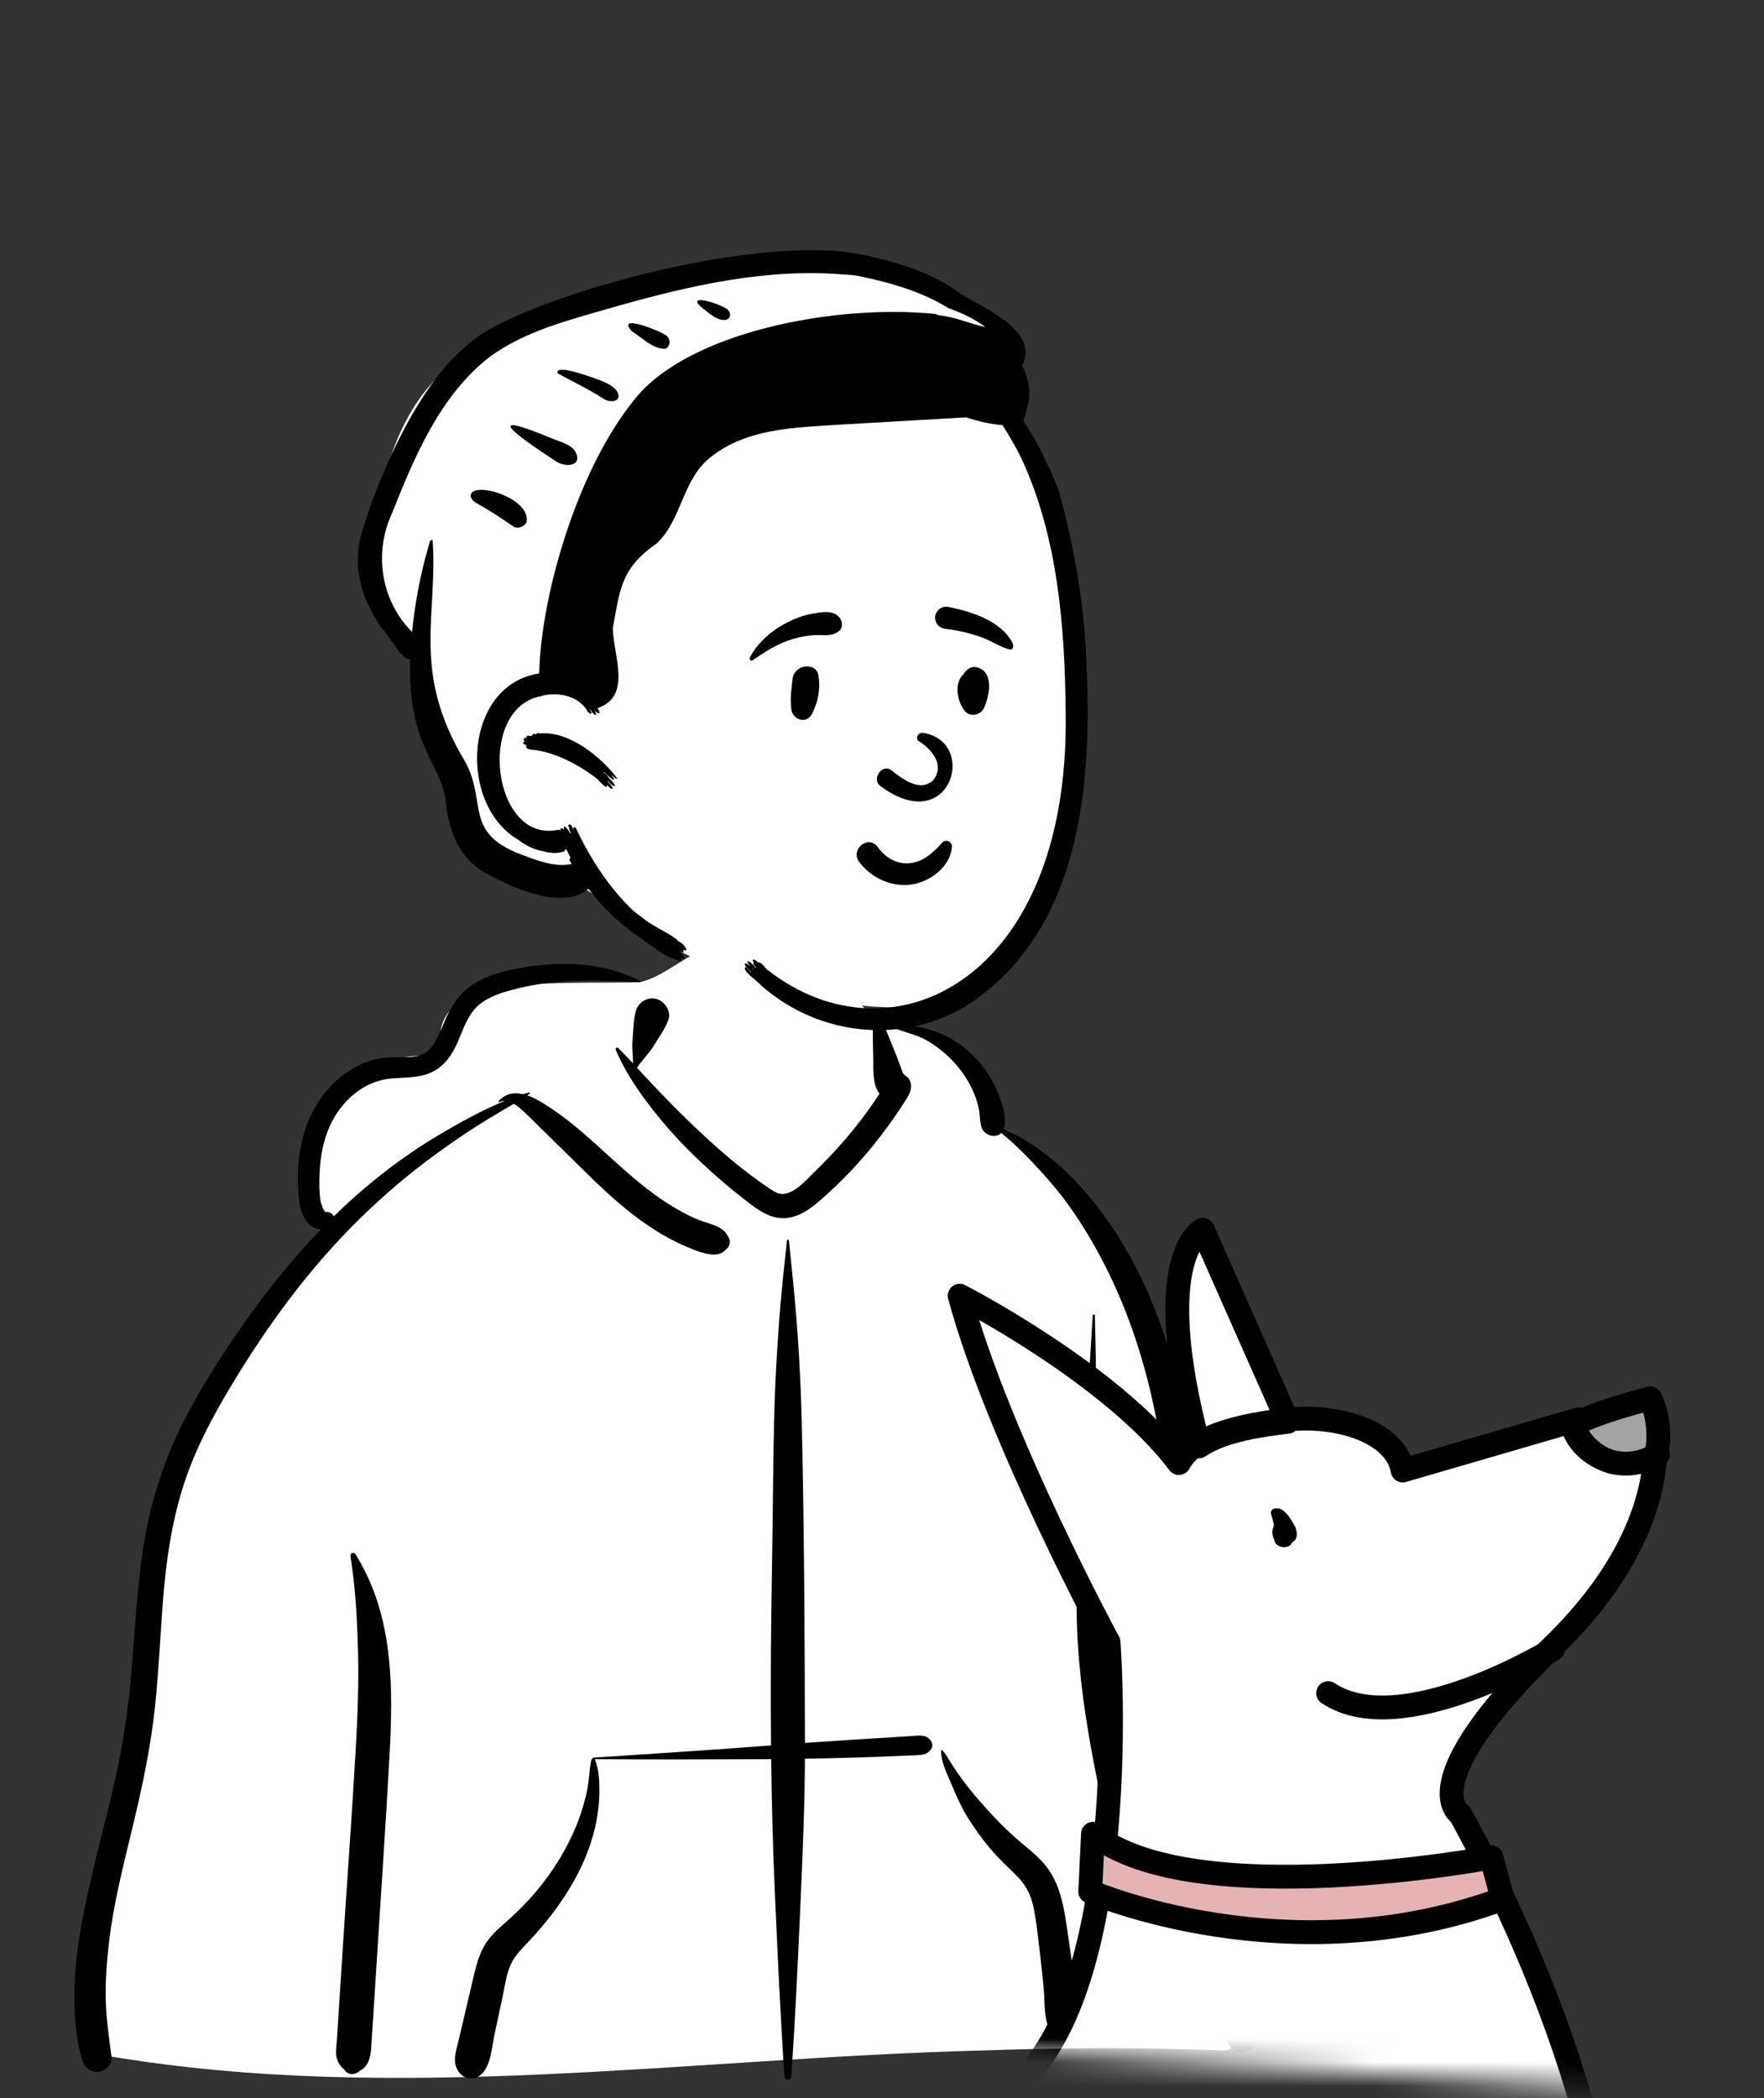 <svg width="74" height="88" viewBox="0 0 74 88" fill="none" xmlns="http://www.w3.org/2000/svg">
<rect x="0" y="0" width="74" height="88" fill="#333333" stroke="none"/>
<g clip-path="url(#clip0_240_6799)">
<path fill-rule="evenodd" clip-rule="evenodd" d="M51.308 86.008C52.489 85.951 52.014 83.859 51.93 83.091C50.995 80.285 51.214 77.225 50.847 74.285C50.618 71.54 50.324 68.803 50.076 66.06C49.59 60.493 46.099 49.159 42.114 47.336C41.613 45.106 39.54 43.024 36.917 43.024C35.128 40.88 32.975 39.371 30.213 39.675C29.072 39.728 27.966 40.954 26.872 41.19C26.26 41.276 20.826 41.056 19.738 41.71C18.98 42.105 18.295 42.833 18.518 43.761C18.874 44.884 17.768 43.668 15.463 44.868C10.761 47.727 13.57 51.553 13.695 51.672C10.761 55.805 8.196 59.16 7.01 64.213C6.241 67.964 6.327 71.837 5.683 75.608C5.455 76.915 5.106 78.178 4.729 79.447C4.319 81.109 4.12 85.251 3.895 85.288C3.484 85.391 4.132 86.246 4.568 86.246C16.641 88.275 28.905 86.331 41.043 86.013C44.464 85.892 47.888 85.865 51.308 86.008Z" fill="white"/>
<path fill-rule="evenodd" clip-rule="evenodd" d="M33.01 52.036C33.015 51.98 33.09 51.98 33.096 52.036L33.181 52.87C33.285 53.887 33.384 54.903 33.457 55.925C33.547 57.2 33.607 58.475 33.636 59.753C33.738 64.204 33.758 68.657 33.767 73.108C34.361 73.066 34.956 73.026 35.55 72.987C35.954 72.961 36.358 72.936 36.761 72.911L37.791 72.847L38.214 72.821C38.501 72.803 38.826 72.73 39.026 72.987C39.106 73.09 39.147 73.224 39.072 73.346C38.899 73.627 38.635 73.617 38.335 73.629C38.053 73.641 37.77 73.652 37.488 73.663C36.882 73.687 36.277 73.71 35.672 73.727C35.036 73.745 34.401 73.76 33.766 73.77C33.759 75.65 33.682 77.527 33.599 79.404L33.562 80.249C33.46 82.534 33.351 84.82 33.196 87.101C33.183 87.288 32.922 87.287 32.909 87.101C32.735 84.532 32.619 81.957 32.505 79.385C32.422 77.519 32.374 75.653 32.351 73.787C32.267 73.788 32.183 73.789 32.099 73.789C29.715 73.8 27.331 73.81 24.947 73.788C24.951 73.793 24.954 73.797 24.957 73.803C25.13 74.216 25.146 74.742 25.142 75.185C25.137 75.693 25.07 76.194 24.954 76.688C24.54 78.457 23.473 80.041 22.258 81.35L22.218 81.393C21.932 81.7 21.603 82.008 21.427 82.399C21.247 82.797 21.185 83.264 21.096 83.693L21.086 83.742L20.739 85.364C20.629 85.88 20.597 86.632 20.194 87.004C19.819 87.35 19.321 87.169 19.144 86.722C19.006 86.374 19.143 85.991 19.225 85.642L19.866 82.914C19.971 82.469 20.086 82.021 20.314 81.621C20.547 81.212 20.888 80.915 21.236 80.612C21.896 80.037 22.501 79.379 23.013 78.666C23.525 77.954 23.962 77.168 24.269 76.342C24.423 75.929 24.549 75.499 24.635 75.067C24.718 74.656 24.717 74.23 24.805 73.824C24.811 73.795 24.835 73.776 24.862 73.768C24.855 73.75 24.865 73.725 24.89 73.723L26.84 73.597C28.573 73.484 30.306 73.367 32.038 73.235L32.344 73.212C32.321 70.722 32.341 68.232 32.385 65.741C32.426 63.457 32.427 61.172 32.494 58.889C32.527 57.755 32.599 56.625 32.679 55.494C32.761 54.337 32.892 53.19 33.01 52.036ZM14.701 65.28C14.68 65.153 14.838 65.075 14.91 65.191C15.741 66.516 16.141 67.955 16.309 69.506C16.459 70.875 16.415 72.264 16.34 73.636C16.261 75.1 16.169 76.563 16.076 78.026L15.932 80.27L15.572 85.894C15.546 86.296 15.456 86.662 15.114 86.849C15.07 86.885 15.025 86.919 14.973 86.947C14.788 87.047 14.543 86.996 14.436 86.804L14.479 86.833C14.516 86.857 14.474 86.824 14.353 86.733L14.25 86.599C14.176 86.485 14.128 86.373 14.109 86.238C14.079 86.028 14.117 85.797 14.131 85.586L14.367 81.898C14.551 79.031 14.765 76.165 14.927 73.296C15.002 71.96 15.055 70.621 15.019 69.282C14.983 67.95 14.916 66.596 14.701 65.28ZM21.884 40.592L21.93 40.584C23.579 40.306 25.372 40.358 26.879 41.163C26.892 41.17 26.886 41.191 26.872 41.19L26.387 41.171C24.851 41.11 23.32 41.074 21.81 41.439L21.655 41.477C21.112 41.611 20.544 41.776 20.107 42.139C19.689 42.487 19.482 43.023 19.282 43.517L19.255 43.582C19.052 44.07 18.795 44.532 18.351 44.837C17.775 45.232 17.083 45.184 16.422 45.237C15.26 45.332 14.309 46.185 13.837 47.229C13.55 47.861 13.428 48.57 13.404 49.261C13.392 49.613 13.39 49.979 13.436 50.329C13.451 50.441 13.587 50.848 13.657 50.838C13.812 50.816 13.953 50.898 14.001 51.023C14.383 50.649 14.776 50.286 15.182 49.937C16.193 49.065 17.282 48.275 18.428 47.596C19.304 47.077 20.227 46.564 21.183 46.175C21.107 46.174 21.032 46.189 20.96 46.227C20.929 46.244 20.897 46.204 20.922 46.177C21.223 45.856 21.584 45.811 21.948 45.896C22.025 45.871 22.103 45.847 22.181 45.824C22.22 45.813 22.239 45.867 22.207 45.888L22.118 45.945C22.515 46.08 22.904 46.344 23.212 46.553C24.098 47.153 24.878 47.885 25.668 48.605L25.812 48.735C26.507 49.364 27.221 49.975 28.011 50.48C28.425 50.744 28.859 50.988 29.315 51.17C29.706 51.326 30.343 51.424 30.526 51.842C30.688 52.043 30.62 52.298 30.43 52.433C30.108 52.791 29.465 52.56 29.082 52.41C28.62 52.23 28.173 52.014 27.746 51.761C26.918 51.268 26.154 50.656 25.443 50.005C24.7 49.324 23.999 48.602 23.276 47.9C22.963 47.596 22.657 47.285 22.343 46.981L22.186 46.83C22.026 46.678 21.798 46.441 21.554 46.298C21.095 46.575 20.628 46.841 20.173 47.126C19.538 47.523 18.921 47.949 18.314 48.389C17.145 49.236 16.037 50.185 15.008 51.202C13.123 53.067 11.516 55.196 10.112 57.451L10.005 57.623C9.208 58.913 8.453 60.246 7.918 61.671C7.33 63.241 7.044 64.891 6.888 66.557C6.734 68.21 6.682 69.873 6.509 71.525C6.333 73.22 5.984 74.877 5.588 76.531L5.493 76.923C5.135 78.404 4.764 79.886 4.58 81.402C4.482 82.212 4.422 83.033 4.436 83.849C4.449 84.671 4.577 85.474 4.679 86.286C4.719 86.598 4.416 86.858 4.146 86.899C3.834 86.946 3.567 86.745 3.47 86.452C3.168 85.539 3.114 84.53 3.123 83.572C3.133 82.599 3.255 81.632 3.428 80.677C3.767 78.796 4.291 76.954 4.729 75.096C5.115 73.458 5.374 71.817 5.513 70.14C5.658 68.399 5.745 66.653 6.01 64.924C6.271 63.218 6.762 61.589 7.503 60.033C8.177 58.617 9.018 57.284 9.899 55.992C10.97 54.422 12.145 52.929 13.46 51.569C13.341 51.564 13.22 51.525 13.109 51.455C12.768 51.24 12.61 50.819 12.561 50.435C12.447 49.536 12.475 48.598 12.703 47.719C13.071 46.301 14.027 45.042 15.412 44.531C15.768 44.4 16.147 44.351 16.525 44.342C16.883 44.333 17.275 44.38 17.621 44.265C18.171 44.082 18.407 43.425 18.614 42.928L18.623 42.905C18.889 42.27 19.207 41.727 19.781 41.331C20.393 40.908 21.161 40.716 21.884 40.592ZM37.554 43.1C38.049 42.926 38.669 43.084 39.154 43.236C39.693 43.406 40.192 43.718 40.62 44.089C41.071 44.48 41.444 44.962 41.708 45.502L41.733 45.554C41.974 46.054 42.248 46.741 42.127 47.291C42.123 47.306 42.119 47.321 42.114 47.336C43.098 47.826 44.006 48.44 44.797 49.218C45.717 50.124 46.497 51.155 47.157 52.269C49.777 56.693 50.239 62.006 50.548 67.051L50.625 68.33C50.793 71.093 50.99 73.848 51.501 76.573L51.538 76.769C52.084 79.621 52.866 82.496 52.787 85.421C52.763 86.298 51.483 86.292 51.447 85.421C51.307 82.144 50.551 78.98 50.04 75.754C49.14 70.078 49.591 64.227 48.316 58.608C47.816 56.403 47.041 54.264 45.934 52.296C45.387 51.323 44.762 50.384 44.029 49.545C43.399 48.823 42.743 48.128 42.007 47.522C41.771 47.76 41.301 47.639 41.178 47.291C41.094 47.051 41.118 46.772 41.064 46.521C41.014 46.288 40.944 46.058 40.852 45.839C40.668 45.402 40.398 44.983 40.086 44.63C39.749 44.248 39.361 43.931 38.928 43.669C38.491 43.405 38.014 43.326 37.554 43.134C37.538 43.127 37.537 43.106 37.554 43.1ZM39.479 73.433C39.48 73.41 39.507 73.399 39.523 73.415C39.697 73.577 39.802 73.809 39.93 74.008C40.077 74.238 40.232 74.463 40.395 74.682C40.72 75.121 41.082 75.534 41.447 75.94C41.787 76.317 42.149 76.678 42.524 77.019C42.931 77.388 43.387 77.717 43.756 78.125C44.527 78.977 44.652 80.147 44.815 81.245L44.832 81.364C44.932 82.016 45.02 82.669 45.101 83.324C45.14 83.642 45.178 83.961 45.21 84.28L45.22 84.381C45.248 84.694 45.256 85.011 45.079 85.284C44.889 85.576 44.458 85.678 44.201 85.398C43.761 84.917 43.843 84.062 43.786 83.444C43.739 82.932 43.685 82.42 43.625 81.91L43.594 81.655C43.523 81.074 43.466 80.482 43.335 79.911C43.219 79.409 42.999 79.03 42.637 78.665C42.273 78.299 41.895 77.956 41.558 77.562C41.202 77.143 40.88 76.694 40.59 76.225C40.342 75.824 40.144 75.388 39.962 74.952L39.931 74.879C39.755 74.454 39.465 73.901 39.479 73.433ZM45.84 55.18C45.843 55.12 45.93 55.119 45.931 55.18C45.942 55.689 45.953 56.199 45.963 56.709C46.047 60.817 45.995 64.935 46.402 69.029C46.594 70.959 46.948 72.861 47.357 74.755C47.566 75.724 47.786 76.691 47.994 77.66C48.198 78.605 48.416 79.554 48.577 80.508C48.735 81.445 48.877 82.389 48.941 83.338L48.949 83.462C48.976 83.922 49.107 84.598 48.857 85.005C48.586 85.447 48.068 85.455 47.778 85.033C47.505 84.638 47.573 83.934 47.525 83.462C47.476 82.981 47.424 82.5 47.365 82.02C47.251 81.084 47.099 80.15 46.942 79.221C46.615 77.285 46.14 75.374 45.79 73.441C45.431 71.461 45.176 69.466 45.165 67.45C45.154 65.417 45.367 63.387 45.474 61.359C45.583 59.298 45.707 57.239 45.84 55.18ZM26.676 42.402C26.785 42.031 27.169 41.799 27.544 41.903C27.888 41.998 28.172 42.421 28.037 42.782C27.891 43.177 27.634 43.513 27.419 43.871C27.219 44.202 26.928 44.463 26.725 44.788L26.949 45.033C27.061 45.155 27.173 45.276 27.287 45.395L27.677 45.805C27.982 46.124 28.288 46.44 28.603 46.748C29.528 47.652 30.469 48.526 31.505 49.301C31.741 49.477 31.979 49.652 32.224 49.816L32.315 49.877C32.483 49.989 32.67 50.098 32.872 50.079C33.365 50.033 33.81 49.504 34.148 49.174L34.166 49.157C35.004 48.349 35.781 47.466 36.459 46.516C36.61 46.305 36.756 46.09 36.898 45.873C36.57 45.485 36.648 44.727 36.63 44.257C36.617 43.925 36.617 43.594 36.615 43.263L36.614 43.196C36.61 42.982 36.6 42.776 36.738 42.6C36.746 42.589 36.762 42.59 36.773 42.595C36.961 42.695 37.019 42.862 37.099 43.05L37.107 43.069C37.205 43.294 37.299 43.522 37.393 43.748C37.492 43.985 37.583 44.226 37.676 44.466C37.718 44.577 37.759 44.689 37.799 44.802C37.824 44.874 37.849 44.946 37.875 45.017L37.881 45.022C37.915 45.052 37.944 45.083 37.969 45.115C38.074 45.168 38.158 45.265 38.197 45.407C38.282 45.718 38.106 45.97 37.948 46.216C37.309 47.216 36.581 48.169 35.771 49.033C35.369 49.462 34.946 49.872 34.505 50.261L34.428 50.329C34.033 50.673 33.603 50.999 33.075 51.08C32.456 51.174 31.953 50.863 31.48 50.504L31.432 50.468C30.984 50.124 30.544 49.768 30.118 49.395C29.249 48.636 28.423 47.82 27.689 46.926C26.976 46.056 26.271 45.083 25.831 44.035C25.804 43.972 25.875 43.905 25.93 43.958C26.145 44.165 26.351 44.383 26.555 44.605C26.561 44.279 26.502 43.951 26.535 43.623C26.575 43.225 26.564 42.785 26.676 42.402Z" fill="black"/>
<path fill-rule="evenodd" clip-rule="evenodd" d="M33.04 11.033C36.148 11.033 39.876 12.557 40.193 12.587L40.202 12.588C40.368 12.588 41.02 13.09 42.157 14.094L40.925 16.523L41.025 16.619C41.502 17.081 41.909 17.503 42.23 17.835C44.853 20.547 45.325 31.195 44.706 34.909C44.088 38.622 42.943 42.256 37.613 42.256C32.282 42.256 26.352 39.014 25.439 38.005C24.83 37.332 24.146 37.009 23.387 37.037C23.355 36.998 23.324 36.958 23.294 36.918L23.182 36.902C22.131 36.748 21.378 36.541 20.924 36.281C20.035 35.773 19.058 33.099 19.058 32.511C19.058 31.927 17.6 27.687 17.571 27.238L17.57 27.226C17.57 26.85 15.665 25.126 15.665 24.578C15.665 24.03 15.281 24.064 15.665 22.134L15.776 21.567C16.185 19.512 16.985 16.109 20.035 14.63C23.387 13.006 29.901 11.033 33.04 11.033Z" fill="white"/>
<path fill-rule="evenodd" clip-rule="evenodd" d="M19.518 14.554C21.189 12.76 30.679 9.984 35.48 10.572L35.624 10.591C36.007 10.64 36.385 10.715 36.757 10.816C37.962 11.101 39.206 11.531 40.201 12.251C41.032 12.84 43.653 13.801 42.88 15.341C43.167 15.89 43.274 16.568 43.08 17.109C43.056 17.295 42.999 17.467 42.926 17.646C43.538 18.559 44.023 19.592 44.415 20.574C45.1 23.047 45.527 25.62 45.589 28.142C45.797 32.935 45.278 38.66 41.15 41.759C38.657 43.723 34.752 43.789 31.95 41.354C31.791 41.164 31.043 40.65 31.293 40.56C31.367 40.639 31.443 40.717 31.521 40.792C31.518 40.784 31.517 40.775 31.518 40.766L31.445 40.699C31.308 40.571 31.129 40.384 31.332 40.42C31.341 40.431 31.351 40.44 31.361 40.45C31.404 40.477 31.436 40.499 31.462 40.519L31.474 40.53L31.471 40.525C31.354 40.399 31.283 40.27 31.458 40.353L31.482 40.364C31.559 40.447 31.638 40.526 31.719 40.603C31.718 40.594 31.719 40.585 31.724 40.575L31.649 40.502C31.575 40.429 31.587 40.429 31.622 40.37C31.467 40.15 31.757 40.281 31.778 40.367C31.96 40.323 32.12 40.669 32.237 40.711C37.373 44.704 44.826 41.161 44.706 30.033L44.704 29.815C44.668 26.256 44.372 22.599 42.917 19.378C42.776 19.068 42.617 18.766 42.443 18.474C42.323 18.255 42.195 18.042 42.056 17.834C41.67 17.802 41.288 17.731 40.912 17.62C40.783 17.587 40.655 17.55 40.527 17.507C38.662 17.61 36.838 17.722 34.967 17.828L34.382 17.865C32.797 17.968 31.159 18.133 29.88 19.125C28.625 20.027 28.619 21.807 27.545 22.798C26.013 23.85 26.002 24.798 25.707 26.348C25.729 27.516 26.529 29.213 25.06 29.704C25.308 30.062 24.962 29.89 24.935 29.765C24.932 29.765 24.929 29.766 24.927 29.766C25.148 30.181 24.823 29.92 24.795 29.787C24.777 29.782 24.76 29.769 24.743 29.751C24.965 30.115 24.605 29.86 24.627 29.794C24.197 29.126 23.311 29.022 22.688 29.199C22.68 29.223 22.652 29.225 22.635 29.212C19.982 29.794 20.666 35.349 23.385 34.812C23.502 34.788 23.499 34.844 23.522 34.85C23.459 34.683 23.636 34.751 23.634 34.786L23.645 34.785C23.654 34.785 23.65 34.784 23.656 34.786C23.596 34.445 23.937 34.939 23.91 34.959C23.921 34.953 23.933 34.95 23.943 34.948L23.931 34.916C23.875 34.763 23.88 34.827 23.88 34.739C23.837 34.631 23.834 34.678 23.844 34.608C23.994 34.49 24.038 34.846 24.088 34.872C24.003 34.752 24.071 34.653 24.151 34.719C24.764 36.021 25.555 37.245 26.577 38.21C26.689 38.299 26.802 38.387 26.919 38.469C27.354 38.852 28.021 39.099 28.428 39.438C28.428 39.444 28.425 39.451 28.421 39.458L28.431 39.466L28.44 39.475L28.582 39.544C28.623 39.58 28.661 39.62 28.694 39.664C28.73 39.706 28.761 39.751 28.787 39.8C28.8 39.859 28.771 39.883 28.716 39.858C28.691 39.849 28.667 39.84 28.643 39.831C28.644 39.833 28.645 39.834 28.646 39.835C28.654 39.848 28.708 39.974 28.646 39.953L28.639 39.951C28.605 39.938 28.571 39.924 28.537 39.911C28.577 39.96 28.613 40.014 28.645 40.06C28.679 40.096 28.7 40.138 28.708 40.186C28.706 40.212 28.692 40.224 28.666 40.22C28.625 40.207 28.586 40.193 28.546 40.178L28.558 40.2C28.585 40.255 28.625 40.349 28.555 40.318C28.494 40.299 28.436 40.277 28.378 40.253C28.373 40.263 28.363 40.267 28.344 40.257C28.158 40.191 27.979 40.109 27.808 40.013C27.657 39.902 27.505 39.793 27.354 39.683C27.212 39.597 27.074 39.501 26.943 39.392C26.065 38.819 25.297 38.091 24.687 37.279C23.668 38.172 21.629 37.319 20.368 36.62C19.253 35.996 18.815 34.84 18.701 33.595C18.466 31.918 17.111 31.344 17.205 27.665C17.203 27.666 17.201 27.666 17.198 27.666C17.149 27.651 17.101 27.631 17.056 27.606C17.009 27.584 16.966 27.557 16.924 27.525L16.874 27.454C16.848 27.439 16.824 27.424 16.806 27.408L16.797 27.42C16.767 27.457 16.787 27.402 16.789 27.391L16.701 27.27C16.492 26.982 16.263 26.659 16.076 26.4L16.07 26.411C16.066 26.419 16.064 26.424 16.066 26.427C15.622 25.782 15.205 25.003 15.089 24.248C14.952 23.668 15.005 23.069 15.125 22.531C15.637 20.646 17.315 16.382 19.518 14.554ZM31.563 40.616L31.535 40.59L31.56 40.621C31.573 40.638 31.586 40.652 31.607 40.667C31.606 40.662 31.606 40.657 31.606 40.651C31.592 40.64 31.578 40.628 31.563 40.616ZM35.459 11.519C32.203 11.236 29 11.962 25.894 12.84L25.679 12.902C23.913 13.412 22.045 13.871 20.552 14.962C18.466 16.578 17.389 19.148 16.449 21.521C15.628 23.285 16.048 25.273 17.285 26.504C17.413 25.281 17.633 24.093 17.976 22.915C18.047 22.731 17.993 22.67 18.147 22.646C18.38 25.821 17.233 28.167 19.503 31.93C20.488 33.705 19.348 35.004 22.13 35.939L22.205 35.968C22.785 36.189 23.418 36.364 23.985 36.24L23.934 36.156C23.883 36.07 23.867 36.028 23.942 35.991C23.94 35.987 23.938 35.983 23.935 35.978C23.874 35.861 23.815 35.744 23.758 35.624C23.736 35.632 23.713 35.638 23.689 35.644C23.704 35.673 23.706 35.702 23.663 35.711C23.511 35.764 23.353 35.786 23.193 35.776L23.158 35.773C22.977 35.762 22.862 35.728 22.76 35.697C22.726 35.692 22.692 35.686 22.658 35.679C22.329 35.605 21.98 35.417 21.755 35.231C19.183 33.754 19.448 28.724 22.619 28.248C22.684 25.082 24.173 19.739 26.645 16.721C28.879 13.946 34.978 12.743 39.221 13.167C39.283 13.188 39.345 13.208 39.407 13.229C40.062 13.288 40.685 13.583 41.341 13.72C40.87 13.364 40.337 13.126 39.787 12.925C38.692 12.247 37.436 11.88 36.224 11.622C35.972 11.559 35.718 11.525 35.459 11.519ZM22.474 30.792C22.644 30.699 22.625 30.789 22.664 30.763C23.89 30.662 25.212 31.748 25.898 32.653C25.843 32.71 25.697 32.541 25.671 32.514C25.668 32.518 25.664 32.521 25.66 32.522L25.679 32.549C25.956 32.953 25.406 32.478 25.354 32.38C25.345 32.385 25.336 32.388 25.326 32.386C25.369 32.429 25.503 32.542 25.526 32.623L25.561 32.652C25.894 32.941 25.867 33.158 25.488 32.748C25.497 32.767 25.501 32.785 25.494 32.799L25.507 32.807C25.694 32.939 25.846 33.306 25.458 32.929C25.498 33.204 25.072 32.673 25.058 32.677C24.322 32.092 23.236 31.522 22.312 31.446L22.28 31.442C22.111 31.42 22.03 31.369 22.09 31.257C21.881 31.207 21.93 31.103 22.029 31.106C21.881 31.008 22.014 30.915 22.1 30.951C22.041 30.787 22.277 30.896 22.298 30.873C22.421 30.682 22.453 30.841 22.474 30.792ZM19.904 20.589C20.492 20.371 22.232 21.024 22.093 21.889C22.01 22.088 21.737 22.201 21.545 22.089L21.295 21.919C20.859 21.624 20.465 21.365 19.997 21.108C19.743 20.98 19.633 20.708 19.904 20.589ZM23.254 19.304L23.027 19.154C21.799 18.341 20.064 17.11 23.141 18.384C23.492 18.536 23.958 18.626 24.149 18.964C24.45 19.587 23.659 19.628 23.254 19.304ZM23.392 15.658C23.294 15.28 24.519 15.724 24.876 15.841L24.93 15.862C25.277 15.992 25.675 16.114 25.883 16.417C26.126 16.835 25.634 16.922 25.329 16.733C24.704 16.32 24.018 16.008 23.392 15.658ZM26.509 13.897C25.819 13.136 27.665 13.865 27.942 14.068L27.949 14.074C28.156 14.221 28.114 14.537 27.92 14.63C27.368 14.641 26.962 14.176 26.509 13.897ZM29.648 13.063C28.551 12.266 29.995 12.645 30.497 12.957C30.839 13.262 30.487 13.777 29.648 13.063Z" fill="black"/>
<path fill-rule="evenodd" clip-rule="evenodd" d="M37.065 36.947C36.662 36.78 36.302 36.502 36.038 36.146C35.947 36.023 35.923 35.892 35.942 35.773C35.964 35.639 36.042 35.517 36.149 35.435C36.256 35.353 36.39 35.313 36.52 35.334C36.633 35.352 36.745 35.414 36.834 35.544L36.852 35.57C37.009 35.784 37.213 35.96 37.445 36.074C37.669 36.183 37.92 36.234 38.179 36.205C38.673 36.148 39.013 35.877 39.375 35.51C39.419 35.464 39.464 35.416 39.509 35.367C39.538 35.323 39.578 35.295 39.621 35.28C39.67 35.263 39.725 35.264 39.776 35.282C39.824 35.299 39.868 35.332 39.897 35.375C39.925 35.416 39.94 35.468 39.935 35.526C39.902 35.907 39.706 36.247 39.427 36.514C39.117 36.81 38.706 37.016 38.319 37.087C37.893 37.167 37.459 37.11 37.065 36.947ZM38.52 31.071C38.973 31.351 39.664 32.002 39.176 32.694C38.602 33.305 37.776 32.605 37.368 32.288C36.991 32.043 36.566 32.674 36.917 32.96C39.86 35.169 41.055 31.144 38.749 30.743C38.495 30.698 38.401 30.985 38.52 31.071ZM33.245 28.502C33.295 27.872 34.242 27.729 34.337 28.352C34.421 28.911 34.322 29.424 34.073 29.927C33.836 30.407 33.24 30.183 33.195 29.746C33.134 29.159 33.214 28.894 33.245 28.502ZM40.454 28.223C40.586 28.047 40.777 27.928 41.005 27.995C41.719 28.207 41.508 29.234 41.258 29.733C41.122 30.005 40.681 30.074 40.483 29.835C40.158 29.445 40.003 28.667 40.415 28.283C40.426 28.263 40.439 28.243 40.454 28.223ZM34.063 25.744L34.176 25.724C34.525 25.663 34.958 25.604 35.205 25.888C35.336 26.039 35.381 26.319 35.205 26.463C34.896 26.717 34.554 26.619 34.183 26.64C33.877 26.658 33.584 26.709 33.29 26.795C32.644 26.982 32.118 27.323 31.567 27.698C31.494 27.747 31.421 27.653 31.455 27.585C31.773 26.953 32.39 26.434 33.008 26.117C33.338 25.948 33.699 25.808 34.063 25.744ZM39.804 25.461L39.89 25.479C40.829 25.678 42.049 26.075 42.493 27.01C42.51 27.142 42.492 27.17 42.478 27.189L42.473 27.195C42.461 27.211 42.451 27.233 42.395 27.251C42.379 27.247 42.363 27.243 42.347 27.239C42.143 27.184 41.982 27.11 41.826 27.032L41.657 26.948C41.46 26.85 41.262 26.756 41.052 26.687C40.604 26.539 40.144 26.434 39.676 26.379C39.574 26.367 39.476 26.332 39.399 26.273C39.326 26.216 39.27 26.138 39.245 26.034C39.212 25.9 39.221 25.798 39.292 25.677C39.346 25.586 39.423 25.522 39.511 25.486C39.6 25.449 39.702 25.441 39.804 25.461Z" fill="black"/>
<mask id="mask0_240_6799" style="mask-type:alpha" maskUnits="userSpaceOnUse" x="31" y="44" width="49" height="45">
<path d="M33.81 44.239L79.555 47.325L76.851 88.315L31.107 85.229L33.81 44.239Z" fill="#D9D9D9"/>
</mask>
<g mask="url(#mask0_240_6799)">
<path d="M50.171 60.816C48.107 52.811 50.346 51.775 50.346 51.775L53.913 59.832C52.87 59.965 51.226 60.16 50.184 60.864L50.171 60.816Z" fill="white"/>
<path d="M-14.187 98.556C-14.167 96.16 -12.774 93.903 -10.832 92.534C-8.889 91.165 -6.446 90.696 -4.051 90.813C0.958 91.09 5.656 94.208 7.907 98.73C8.574 100.053 9.027 101.539 9.967 102.735C10.524 103.464 11.368 104.114 12.251 104.337C13.176 103.197 15.218 101.437 19.799 99.754C27.339 97.043 39.838 91.764 43.459 86.344C47.094 80.972 46.184 69.061 46.184 69.061C46.184 69.061 41.559 60.517 39.937 54.521C39.937 54.521 46.322 57.796 49.134 61.539C49.307 61.232 49.542 60.959 49.898 60.756C50.954 60.1 52.584 59.857 53.627 59.724C55.87 59.467 58.245 60.265 58.52 61.852L65.905 59.705C65.905 59.705 65.666 59.771 65.657 59.929C65.635 60.039 65.709 60.122 65.735 60.219C66.001 60.821 66.589 61.282 67.254 61.462C67.872 61.655 68.602 61.505 69.123 61.153C69.02 63.053 68.171 65.99 64.791 69.264C58.844 75.017 60.928 76.259 60.928 76.259C60.928 76.259 68.878 90.068 66.978 99.378C65.077 108.688 63.923 111.451 64.341 112.998C64.76 114.546 71.043 130.739 71.043 130.739C71.043 130.739 75.903 130.277 74.4 131.369C72.883 132.412 69.666 132.679 69.666 132.679L56.367 111.827C56.367 111.827 50.323 125.766 50.903 127.529C51.482 129.292 52.433 133.187 52.433 133.187C52.433 133.187 55.768 132.784 54.607 133.625C53.447 134.465 50.422 134.679 50.422 134.679L47.988 125.685L47.627 110.295L38.677 111.213L30.769 111.998C30.769 111.998 32.189 125.224 21.794 129.92C21.698 129.946 21.65 129.96 21.555 129.986C10.929 134.59 11.534 146.325 11.534 146.325C11.534 146.325 15.104 146.221 14.57 147.668L10.119 148.121C10.119 148.121 4.003 134.064 14.504 126.531C14.504 126.531 15.346 124.895 15.301 122.829C15.274 121.017 12.363 108.932 11.639 106.066C8.621 104.406 6.04 101.327 2.584 101.088C0.318 100.883 -1.846 102.002 -3.94 102.997C-6 103.931 -8.386 104.799 -10.53 104.093C-12.783 103.365 -14.315 100.931 -14.248 98.521L-14.187 98.556Z" fill="white"/>
<path d="M50.281 60.619C48.17 52.627 50.456 51.579 50.456 51.579L54.023 59.635C52.98 59.768 51.337 59.963 50.294 60.668L50.281 60.619Z" stroke="black" stroke-linecap="round" stroke-linejoin="round"/>
<path d="M-13.866 98.384C-13.846 95.988 -12.452 93.731 -10.51 92.362C-8.568 90.993 -6.125 90.525 -3.73 90.641C1.279 90.918 5.977 94.036 8.229 98.559C8.895 99.882 9.348 101.367 10.288 102.562C10.845 103.292 11.689 103.942 12.572 104.166C13.497 103.026 15.539 101.265 20.12 99.581C27.66 96.871 40.16 91.592 43.781 86.172C47.415 80.8 46.505 68.889 46.505 68.889C46.505 68.889 41.881 60.346 40.258 54.349C40.258 54.349 46.643 57.624 49.455 61.368C49.629 61.06 49.863 60.787 50.219 60.584C51.275 59.928 52.906 59.685 53.949 59.552C56.192 59.295 58.566 60.093 58.842 61.681L66.226 59.533C66.226 59.533 65.987 59.599 65.979 59.757C65.957 59.867 66.031 59.951 66.057 60.047C66.323 60.649 66.91 61.111 67.575 61.29C68.193 61.483 68.923 61.333 69.444 60.981C69.341 62.88 68.492 65.819 65.112 69.093C59.166 74.845 61.249 76.088 61.249 76.088C61.249 76.088 69.199 89.896 67.299 99.206C65.398 108.517 64.244 111.279 64.663 112.826C65.081 114.373 71.365 130.567 71.365 130.567C71.365 130.567 76.224 130.105 74.721 131.197C73.205 132.241 69.988 132.507 69.988 132.507L56.688 111.655C56.688 111.655 50.644 125.594 51.224 127.357C51.804 129.12 52.755 133.015 52.755 133.015C52.755 133.015 56.089 132.611 54.929 133.452C53.769 134.293 50.743 134.507 50.743 134.507L48.309 125.513L47.949 110.124L38.998 111.041L31.09 111.827C31.09 111.827 32.51 125.052 22.115 129.748C22.019 129.774 21.971 129.788 21.876 129.814C11.25 134.418 11.856 146.153 11.856 146.153C11.856 146.153 15.425 146.049 14.891 147.496L10.44 147.949C10.44 147.949 4.324 133.892 14.826 126.36C14.826 126.36 15.668 124.723 15.622 122.657C15.595 120.845 12.685 108.76 11.961 105.894C8.942 104.235 6.361 101.154 2.905 100.915C0.64 100.711 -1.525 101.83 -3.619 102.825C-5.679 103.759 -8.065 104.627 -10.209 103.921C-12.462 103.194 -13.994 100.759 -13.927 98.349L-13.866 98.384Z" stroke="black" stroke-linecap="round" stroke-linejoin="round"/>
<path d="M66.052 59.84C66.052 59.84 66.217 59.69 66.3 59.616C67.217 59.206 68.221 58.928 69.225 58.65C69.565 59.336 69.631 60.15 69.514 60.858L69.553 61.002L69.505 61.016C68.936 61.381 68.24 61.47 67.636 61.325C66.971 61.145 66.431 60.671 66.118 60.082C66.092 59.985 66.065 59.889 66.039 59.792L66.052 59.84Z" fill="#A5A4A4" stroke="black" stroke-linecap="round" stroke-linejoin="round"/>
<path d="M53.67 63.267C54.022 63.43 54.162 63.755 54.349 64.067C54.401 64.261 54.467 64.502 54.254 64.665C54.254 64.665 54.171 64.74 54.136 64.802C53.971 64.951 53.658 64.934 53.497 64.719C53.458 64.573 53.371 64.441 53.379 64.283C53.353 64.187 53.423 64.063 53.444 63.953C53.405 63.808 53.366 63.663 53.327 63.518C53.274 63.325 53.453 63.223 53.622 63.281L53.67 63.267Z" fill="black"/>
<path d="M65.138 69.189C65.138 69.189 58.79 73.078 55.715 71.018" stroke="black" stroke-linecap="round" stroke-linejoin="round"/>
<path d="M62.621 78.306C62.621 78.306 50.202 80.652 45.956 77.305L45.841 79.728C45.841 79.728 54.17 83.348 63.14 80.034L62.669 78.293L62.621 78.306Z" fill="#E5B3B3"/>
<path d="M62.516 77.92C62.516 77.92 50.097 80.266 45.851 76.919L45.735 79.341C45.735 79.341 54.064 82.962 63.034 79.648L62.563 77.907L62.516 77.92Z" stroke="black" stroke-linecap="round" stroke-linejoin="round"/>
</g>
</g>
<defs>
<clipPath id="clip0_240_6799">
<rect width="68" height="78" fill="white" transform="translate(3 10)"/>
</clipPath>
</defs>
</svg>
